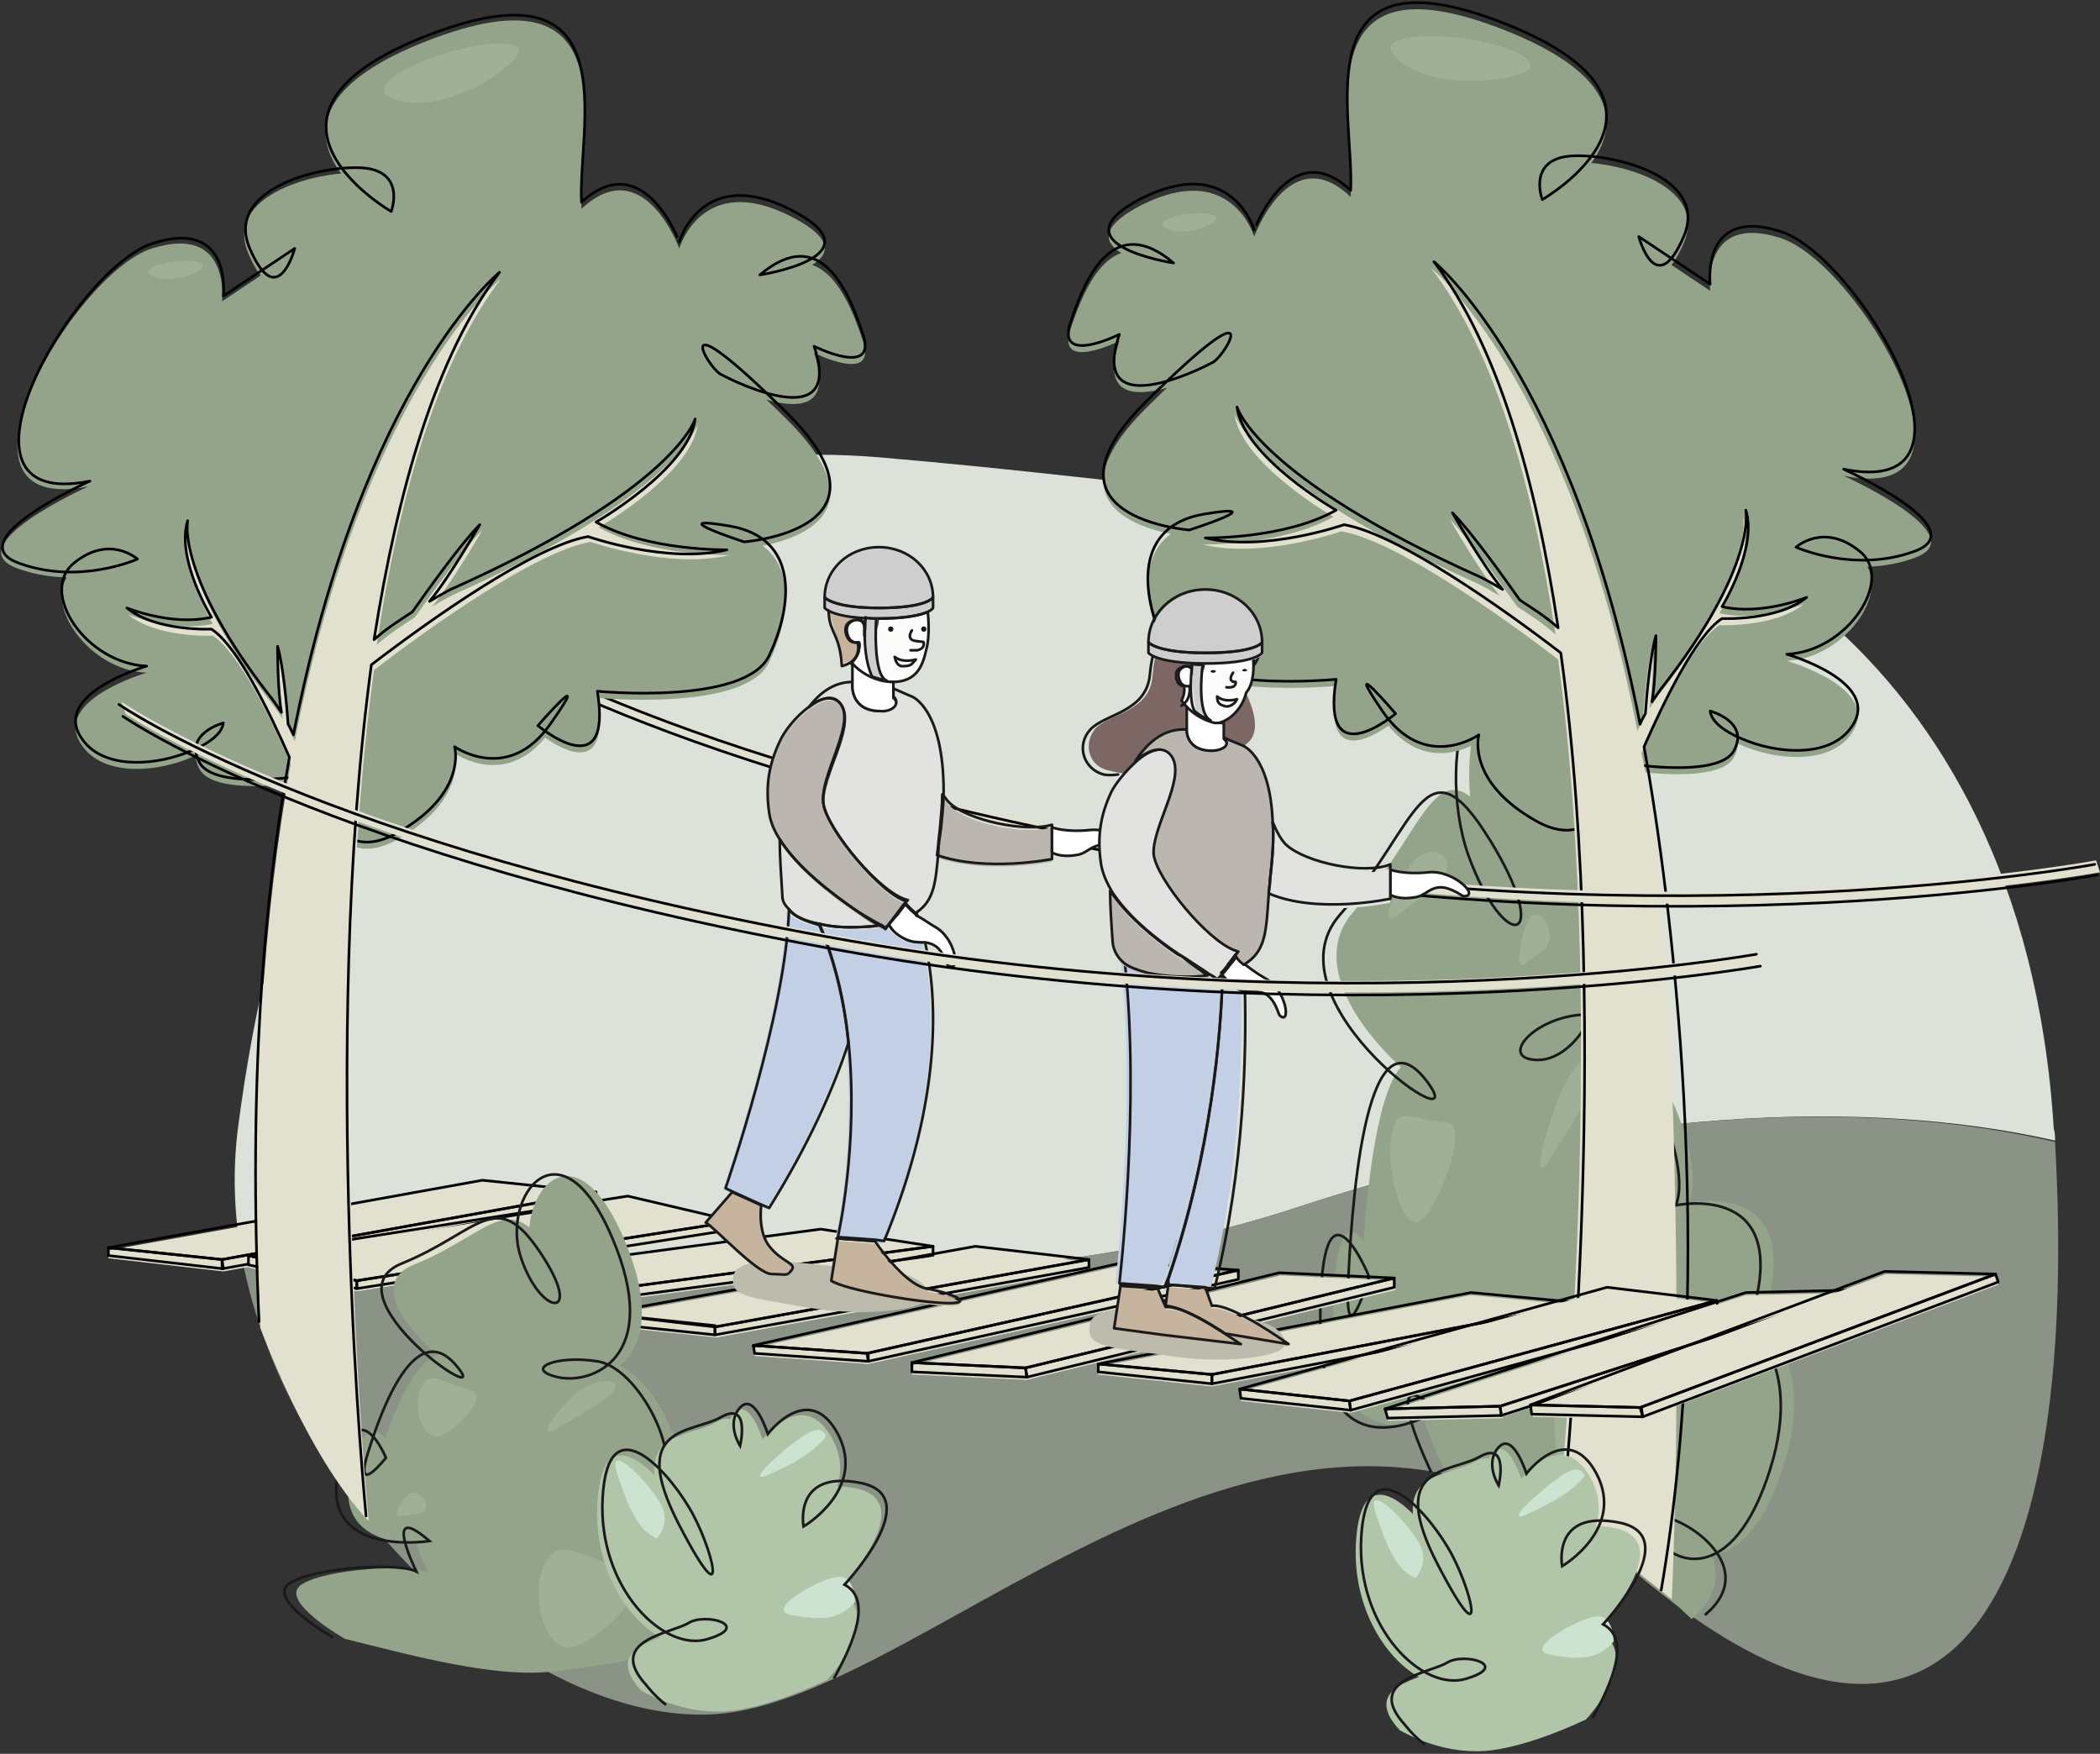 <?xml version="1.0" encoding="utf-8"?>
<!-- Generator: Adobe Illustrator 26.4.1, SVG Export Plug-In . SVG Version: 6.00 Build 0)  -->
<svg version="1.1" id="Layer_1" xmlns="http://www.w3.org/2000/svg" xmlns:xlink="http://www.w3.org/1999/xlink" x="0px" y="0px"
	 viewBox="0 0 158.9 132.7" style="enable-background:new 0 0 158.9 132.7;" xml:space="preserve">
<rect x="0" y="0" width="158.9" height="132.7" fill="#333333" stroke="none"/>
<style type="text/css">
	.st0{fill:#DCE2D9;}
	.st1{fill:#8A9385;}
	.st2{fill:#93A48A;}
	.st3{opacity:0.2;fill:#CDE3D1;}
	.st4{fill:none;stroke:#1A1A1A;stroke-width:0.2;stroke-miterlimit:10;}
	.st5{fill:none;stroke:#020203;stroke-width:0.2;stroke-linecap:round;stroke-linejoin:round;stroke-miterlimit:10;}
	.st6{fill:#E2E1CF;}
	.st7{fill:#B1C6A8;}
	.st8{fill:#CDE3D1;}
	.st9{fill:#BCBBAE;}
	.st10{fill:#BCB6B1;}
	.st11{fill:#E2E2E1;}
	.st12{fill:#C2CFE5;}
	.st13{fill:#C7B49E;}
	.st14{fill:#CFCECE;}
	.st15{fill:#FBFBFA;stroke:#1A1A1A;stroke-width:0.2;stroke-linecap:round;stroke-linejoin:round;stroke-miterlimit:10;}
	.st16{fill:none;stroke:#1A1A1A;stroke-width:0.2;stroke-linecap:round;stroke-linejoin:round;stroke-miterlimit:10;}
	.st17{fill:#1A1A1A;}
	.st18{fill:#FFFFFF;stroke:#1A1A1A;stroke-width:0.2;stroke-linecap:round;stroke-linejoin:round;stroke-miterlimit:10;}
	.st19{fill:#7D6764;}
	.st20{fill:none;}
</style>
<g>
	<g>
		<path class="st0" d="M115.1,37.7c-11.6,1.7-27.3-1.3-48.6-3.1C41.2,32.5,22.9,47.4,18,85.4c-0.4,3.2-0.3,6.5,0.3,9.7
			C42.8,97.5,76,98.7,98,91.4c23.3-7.7,43.4-8.3,57.5-5.1c0-0.3,0-0.6-0.1-0.9C153.1,47.9,125.5,36.2,115.1,37.7z"/>
		<path class="st1" d="M98,91.4c-22,7.3-55.1,6.1-79.7,3.7c3.4,18.4,21.6,35.5,35.8,34.6c16.7-1.1,43.3-33.1,69.3-11
			c25.7,21.9,33.9-0.7,32.1-32.3C141.4,83.1,121.3,83.7,98,91.4z"/>
	</g>
	<g>
		<g>
			<path class="st2" d="M128,122.5c5.4-4.5-3-9.8-2.1-7.2s5.8,4.9,8.8-3.6s-1.4-11.6-1.4-11.6c3.8-11.1-5.5-9.1-5.5-9.1
				c1.6-3.6-3.7-14.7-7.4-14.4c-3.6,0.3-6,3.4-3,3.4s8.4-5.9,1.9-21c-6.5-15.1-9.9-2.2-7.2,5.5s6.6,6.7,1.6-1.2s-5.4-1-11.3,5.7
				c-5.9,6.7,10.9,18.1,6.4,12.4s-5.6,10.5-5.8,15.8c-0.2,5.3,1.6-0.8,1.6-0.8s-3.7-9-3.7,3.4s8.9,6.7,8.9,6.7
				c-4.9-4.2-0.5,4.7-0.5,4.7S117.4,112.4,128,122.5z"/>
			<path class="st3" d="M105.6,84.9c-1.2,2.3,0.5,9.2,2.2,7.2c1.6-2.1,3.3-7.2,1.6-7.2S106.1,83.9,105.6,84.9z"/>
			<path class="st3" d="M118.3,104.1c-2,3.8,0.9,15.4,3.6,12c2.7-3.4,5.4-12,2.7-12S119.2,102.4,118.3,104.1z"/>
			<path class="st3" d="M121.2,81.2c0.9-2.7-1.8-1.8-3.1,1.5c-1.4,3.3-2.3,7.5-0.7,4.8S120.8,82.4,121.2,81.2z"/>
			<path class="st3" d="M107.8,103.1c0.4-1.3-1-3-1.6-1.6c-0.6,1.4-1,3.9-0.2,3.2S107.6,103.7,107.8,103.1z"/>
			<path class="st3" d="M117.2,71.3c0.4-1.3-1-3-1.6-1.6c-0.6,1.4-1,3.9-0.2,3.2S117.1,71.9,117.2,71.3z"/>
			<path class="st3" d="M109.3,66.3c0.9-1.7-1.2-2.7-2.6-0.8c-1.3,2-2.4,5-0.9,3.7C107.3,68,108.8,67.1,109.3,66.3z"/>
			<path class="st4" d="M108.3,111.4c0,0-4.3-8.9,0.5-4.7c0,0-8.9,5.7-8.9-6.7s3.7-3.4,3.7-3.4s-1.8,6-1.6,0.8
				c0.2-5.3,1.2-21.4,5.8-15.8c4.5,5.7-12.3-5.7-6.4-12.4s6.4-13.6,11.3-5.7s1.2,8.9-1.6,1.2c-2.7-7.7,0.7-20.6,7.2-5.5
				s1.1,21-1.9,21s-0.6-3,3-3.4s8.9,10.8,7.4,14.4c0,0,9.3-2,5.5,9.1c0,0,4.4,3,1.4,11.6s-7.9,6.3-8.8,3.6s9.5,2.2,4.1,6.7"/>
		</g>
		<g>
			<g>
				<path class="st2" d="M102.2,14.9c0.3-5.8-3.7-18.7,11.7-12.6s2.8,13.3,2.8,13.3s-1-2.6,1.5-3.2c2.5-0.6,11.3,1.1,9.2,6
					c-2.1,4.9-3.4,0-3.4,0l5.4,3.6c0,0-0.7-5.9,5.3-4c6,1.9,16.7,20.4,4.8,18c0,0,10,4.5,5.4,6.2c-4.6,1.7-9-0.3-9-0.3
					s2.1-1.9,4.8,0.3c2.7,2.1-0.9,7.6-5.5,7.8c0,0,7.3,2.1,4.9,5.5c-1.5,2.2-5.1,2.1-7.8,1.1c-1.6-0.6-2.8-1.4-2.9-2.3
					c0,0,3,0.8,1.8,3c-1.2,2.2-8.6,0.9-8.6,0.9s-1.1,7.4-6.4,4.4c-5.3-3-4.3-6.5-4.3-6.5s-4.1,2.9-7.3-1.8s1,0.2,1,0.2
					s-5.7,4.8-4.5-2.6c0,0-11.2,1.1-13-2.7c-1.8-3.8-2.3-8.9,3-9.8c5.4-0.9-1.1,1.2-1.1,1.2s-12.2-0.9-3.2-9.8s6.1-3.6,5-2.9
					c-1.1,0.6-9.4,4.7-7.1-2.1c0,0-4.8,2.4-3.7-0.9s3.2-8.4,7.8-4.5c0,0-9.2-1.4-2.4-4.9c6.8-3.4,8.5,2.4,8.5,2.4
					S97.6,10.5,102.2,14.9z"/>
				<path class="st5" d="M102.2,14.4c0.3-5.8-3.7-18.7,11.7-12.6s2.8,13.3,2.8,13.3s-1-2.6,1.5-3.2c2.5-0.6,11.3,1.1,9.2,6
					c-2.1,4.9-3.4,0-3.4,0l5.4,3.6c0,0-0.7-5.9,5.3-4c6,1.9,16.7,20.4,4.8,18c0,0,10,4.5,5.4,6.2c-4.6,1.7-9-0.3-9-0.3
					s2.1-1.9,4.8,0.3c2.7,2.1-0.9,7.6-5.5,7.8c0,0,7.3,2.1,4.9,5.5c-1.5,2.2-5.1,2.1-7.8,1.1c-1.6-0.6-2.8-1.4-2.9-2.3
					c0,0,3,0.8,1.8,3c-1.2,2.2-8.6,0.9-8.6,0.9s-1.1,7.4-6.4,4.4c-5.3-3-4.3-6.5-4.3-6.5s-4.1,2.9-7.3-1.8s1,0.2,1,0.2
					s-5.7,4.8-4.5-2.6c0,0-11.2,1.1-13-2.7c-1.8-3.8-2.3-8.9,3-9.8c5.4-0.9-1.1,1.2-1.1,1.2s-12.2-0.9-3.2-9.8s6.1-3.6,5-2.9
					c-1.1,0.6-9.4,4.7-7.1-2.1c0,0-4.8,2.4-3.7-0.9s3.2-8.4,7.8-4.5c0,0-9.2-1.4-2.4-4.9c6.8-3.4,8.5,2.4,8.5,2.4
					S97.6,10.1,102.2,14.4z"/>
				<path class="st6" d="M117.9,114.8c0,0,3.9-36.1,0-64.9c-4.3-3.3-12.3-9-16.4-9.7c0,0-6,2.1-10.5,1c0,0,6,0.1,9.9-2.1
					c0,0-7-4-7.5-7.8c0,0,1.5,5.3,18.5,12.9c0,0,0.6,0.3,1.6,0.9c-1.5-1.8-3.8-5.8-3.8-5.8c1.4,1.4,3.9,4.9,5.1,6.6
					c0.9,0.6,1.9,1.2,2.9,2.1c-1.7-11.3-4.6-21.4-9.4-27.7c0,0,10.4,8.4,15.6,35c0.1-0.3,0.3-0.6,0.4-0.8c0.1-1.5,0.4-4.6,0.8-5.9
					c0,0,0,3.4-0.3,5c0.4-0.6,0.7-1,0.7-1c7.3-9.3,6.4-13.5,6.4-13.5c0.9,2.9-1.8,7.3-1.8,7.3c3,0.7,6.4-0.7,6.4-0.7
					c-2.2,1.8-6.4,1.6-6.4,1.6c-2,1.3-4.4,6.3-5.9,9.7c2.7,11.1,3.1,46.4,2.3,64C126.4,121,122.8,117.8,117.9,114.8z"/>
				<path class="st5" d="M118.2,114.9c0,0,3.9-36.7-0.1-65.5c-4.3-3.3-12.3-9-16.4-9.7c0,0-6,2.1-10.5,1c0,0,6,0.1,9.9-2.1
					c0,0-7-4-7.5-7.8c0,0,1.5,5.3,18.5,12.9c0,0,0.6,0.3,1.6,0.9c-1.5-1.8-3.8-5.8-3.8-5.8c1.4,1.4,3.9,4.9,5.1,6.6
					c0.9,0.6,1.9,1.2,2.9,2.1c-1.7-11.3-4.6-21.4-9.4-27.7c0,0,10.4,8.4,15.6,35c0.1-0.3,0.3-0.6,0.4-0.8c0.1-1.5,0.4-4.6,0.8-5.9
					c0,0,0,3.4-0.3,5c0.4-0.6,0.7-1,0.7-1c7.3-9.3,6.4-13.5,6.4-13.5c0.9,2.9-1.8,7.3-1.8,7.3c3,0.7,6.4-0.7,6.4-0.7
					c-2.2,1.8-6.4,1.6-6.4,1.6c-2,1.3-4.4,6.3-5.9,9.7c2,11,5.6,38.8,1.3,63.8"/>
			</g>
			<path class="st3" d="M114.6,3.9c-3.3-1.5-10.9-1.7-9.1,0.3s5.7,2.1,7.5,1.8C114.9,5.8,117.3,5.2,114.6,3.9z"/>
			<path class="st3" d="M91.5,16.2c-1.4-0.3-4.3,0.4-3.4,1s2.4,0.2,3,0C91.8,16.9,92.7,16.4,91.5,16.2z"/>
		</g>
		<g>
			<path class="st6" d="M35,47.8c0,0,15.3,10.5,53.7,17.3s70.2,0.9,70.2,0.9l-0.3-0.9c0,0-31.7,5.9-70.2-0.9S34.7,47,34.7,47
				L35,47.8z"/>
			<path class="st5" d="M34.8,48c0,0,15.3,10.5,53.7,17.3c38.5,6.8,70.2,0.9,70.2,0.9"/>
			<path class="st5" d="M158.5,65.4c0,0-31.7,5.9-70.2-0.9S34.5,47.1,34.5,47.1"/>
		</g>
		<g>
			<g>
				<polygon class="st6" points="45.1,90.4 36.5,89.5 8.2,94.6 8.2,95.2 16.9,96.2 16.9,96.2 45.1,91.1 				"/>
				<g>
					<polygon class="st5" points="45.1,90.2 36.5,89.3 8.2,94.4 16.8,95.3 					"/>
					<polygon class="st5" points="16.9,96 8.2,95 8.2,94.4 16.8,95.3 					"/>
					<polygon class="st5" points="45.1,90.9 16.8,96 16.8,95.3 45.1,90.2 					"/>
				</g>
			</g>
			<g>
				<polygon class="st6" points="55.6,92.6 47.5,90.7 18.8,95.2 18.8,95.9 27,97.7 27,97.7 55.6,93.3 				"/>
				<g>
					<polygon class="st5" points="55.6,92.4 47.5,90.5 18.8,95 27,96.9 					"/>
					<polygon class="st5" points="27,97.5 18.8,95.7 18.8,95 27,96.9 					"/>
					<polygon class="st5" points="55.6,93 27,97.5 27,96.9 55.6,92.4 					"/>
				</g>
			</g>
			<g>
				<polygon class="st6" points="70.6,94.5 62.1,93.2 33.5,97 33.5,97.6 42.1,99 42.1,99 70.6,95.2 				"/>
				<g>
					<polygon class="st5" points="70.6,94.3 62.1,93 33.5,96.8 42.1,98.1 					"/>
					<polygon class="st5" points="42.1,98.8 33.5,97.4 33.5,96.8 42.1,98.1 					"/>
					<polygon class="st5" points="70.6,95 42.1,98.8 42.1,98.1 70.6,94.3 					"/>
				</g>
			</g>
			<g>
				<polygon class="st6" points="82.4,95.5 73.8,94.5 45.5,99.6 45.5,100.3 54.2,101.2 54.2,101.2 82.4,96.1 				"/>
				<g>
					<polygon class="st5" points="82.4,95.3 73.8,94.3 45.5,99.4 54.1,100.4 					"/>
					<polygon class="st5" points="54.1,101 45.5,100.1 45.5,99.4 54.1,100.3 					"/>
					<polygon class="st5" points="82.4,95.9 54.1,101 54.1,100.4 82.4,95.3 					"/>
				</g>
			</g>
			<g>
				<polygon class="st6" points="93.7,96.3 85.1,95.7 57,102 57.1,102.6 65.7,103.2 65.7,103.2 93.8,97 				"/>
				<g>
					<polygon class="st5" points="93.7,96.1 85.1,95.5 57,101.8 65.6,102.4 					"/>
					<polygon class="st5" points="65.7,103 57.1,102.4 57,101.8 65.7,102.4 					"/>
					<polygon class="st5" points="93.7,96.8 65.7,103 65.6,102.4 93.7,96.1 					"/>
				</g>
			</g>
			<g>
				<polygon class="st6" points="105.5,96.9 96.9,96.5 69,103.3 69,104 77.7,104.4 77.7,104.4 105.6,97.6 				"/>
				<g>
					<polygon class="st5" points="105.5,96.7 96.8,96.3 69,103.1 77.6,103.5 					"/>
					<polygon class="st5" points="77.7,104.2 69,103.8 69,103.1 77.6,103.5 					"/>
					<polygon class="st5" points="105.5,97.4 77.7,104.2 77.6,103.5 105.5,96.7 					"/>
				</g>
			</g>
			<g>
				<polygon class="st6" points="119.9,98.8 111.3,98 83.1,103.4 83.1,104 91.7,104.9 91.7,104.9 120,99.5 				"/>
				<g>
					<polygon class="st5" points="119.9,98.6 111.3,97.8 83.1,103.2 91.7,104 					"/>
					<polygon class="st5" points="91.7,104.7 83.1,103.8 83.1,103.2 91.7,104 					"/>
					<polygon class="st5" points="120,99.3 91.7,104.7 91.7,104 119.9,98.6 					"/>
				</g>
			</g>
			<g>
				<polygon class="st6" points="129.9,98.6 121.6,97.6 93.8,105.3 93.9,106 102.2,106.9 102.2,106.9 130,99.2 				"/>
				<g>
					<polygon class="st5" points="129.9,98.4 121.6,97.4 93.8,105.1 102.1,106 					"/>
					<polygon class="st5" points="102.2,106.7 93.9,105.8 93.8,105.1 102.1,106 					"/>
					<polygon class="st5" points="130,99 102.2,106.7 102.1,106 129.9,98.4 					"/>
				</g>
			</g>
			<g>
				<polygon class="st6" points="140.7,97.8 132.1,98 104.9,106.8 105,107.5 113.7,107.3 113.7,107.2 140.9,98.5 				"/>
				<g>
					<polygon class="st5" points="140.7,97.6 132.1,97.8 104.8,106.6 113.5,106.4 					"/>
					<polygon class="st5" points="113.6,107.1 105,107.3 104.8,106.6 113.5,106.4 					"/>
					<polygon class="st5" points="140.8,98.3 113.6,107.1 113.5,106.4 140.7,97.6 					"/>
				</g>
			</g>
			<g>
				<polygon class="st6" points="151.1,96.6 142.7,96.4 115.8,106.5 116,107.2 124.4,107.4 124.4,107.3 151.2,97.2 				"/>
				<g>
					<polygon class="st5" points="151,96.4 142.6,96.2 115.8,106.3 124.1,106.5 					"/>
					<polygon class="st5" points="124.3,107.2 115.9,107 115.8,106.3 124.2,106.5 					"/>
					<polygon class="st5" points="151.2,97 124.3,107.2 124.1,106.5 151,96.4 					"/>
				</g>
			</g>
		</g>
		<g>
			<path class="st2" d="M41.5,126.5c10.1-1.1,11.8-2.6,12.1-4.1c3.1-2.4,0.9-4.6,0.9-4.6c4.6-5-3.7-5.8-3.7-5.8
				c1.8-1.6-1.5-8.4-4.7-8.9c-3.2-0.5-5.6,0.6-3,1.2c2.6,0.6,8-1.5,4.1-10.6s-8.3-3-6.9,1.5s4.9,4.8,1.5-0.3s-4.6-1.6-10.5,0.8
				c-5.9,2.4,7.4,11.5,4.1,7.7c-3.3-3.8-6,4.4-6.8,7.1c-0.8,2.7,1.5-0.1,1.5-0.1s-2.2-5.4-3.6,1.1c-1.4,6.5,6.9,5.2,6.9,5.2
				c-3.7-3.1-1,2.3-1,2.3c-1.4-0.7-7.8-0.3-9.6,0.9c-1.8,1.2,3.3,4.1,3.3,4.1C31.3,125.3,37.3,126.9,41.5,126.5z"/>
			<path class="st3" d="M32.3,104.4c-1.3,1-0.6,4.9,1.1,4.2c1.6-0.8,3.6-3.1,2.2-3.4C34.2,104.8,32.9,104,32.3,104.4z"/>
			<path class="st3" d="M41.9,117.5c-2.2,1.6-1,8.2,1.8,7s6.1-5.2,3.7-5.7C45,118.1,42.8,116.7,41.9,117.5z"/>
			<path class="st3" d="M46.3,105.4c1.1-1.2-1.3-1.3-2.9,0.2c-1.6,1.5-2.9,3.5-1.1,2.4S45.8,106,46.3,105.4z"/>
			<path class="st3" d="M32.1,114.3c0.5-0.6-0.5-1.8-1.2-1.2c-0.7,0.6-1.3,1.8-0.5,1.6C31.1,114.6,31.9,114.6,32.1,114.3z"/>
			<path class="st4" d="M25.2,123.9c0,0-5.1-2.9-3.3-4.1s8.2-1.6,9.6-0.9c0,0-2.7-5.5,1-2.3c0,0-8.3,1.3-6.9-5.2
				c1.4-6.5,3.6-1.1,3.6-1.1s-2.2,2.8-1.5,0.1c0.8-2.7,3.5-11,6.8-7.1c3.3,3.8-10-5.3-4.1-7.7c5.9-2.4,7.1-5.9,10.5-0.8
				s0,4.9-1.5,0.3c-1.5-4.6,3-10.6,6.9-1.5s-1.5,11.2-4.1,10.6c-2.6-0.6-0.2-1.7,3-1.2c3.2,0.5,6.5,7.4,4.7,8.9c0,0,8.3,0.7,3.7,5.8
				c0,0,3.5,2.4-0.1,6.3"/>
		</g>
		<g>
			<path class="st7" d="M62.6,127.1c0,0,4.5-4.7,0.9-6.8c0,0,6.3-6.7,1.2-7.7c-5.1-1-4.3,3.3-4.3,3.3s4.8-2.8,2.6-7
				c-2.2-4.1-5.3,0-5.3,0s-1-3.2-2.1-2c-1.2,1.2,0,2.9,0,2.9s0.8-3.4-1.4-2.2c-2.2,1.3-7.2,0.5-3.2,8.2s2.5,1.5,0.7-1.4
				s-6.1-7.6-6.5-0.7c-0.4,6.9,4.7,11.8,8,10.7c3.3-1-0.2-2-1.5-1.2c-1.3,0.8-6.3,1.3-3.2,4.7c0,0,2.6,1.6,5.7,1.6
				C57.5,129.6,62.6,127.1,62.6,127.1z"/>
			<path class="st8" d="M64.7,121.2c0,0,0-1.9-1.2-1.9s-5.8,2.5-3.6,2.9S63.5,122.6,64.7,121.2z"/>
			<path class="st8" d="M62.5,108.7c0,0-0.2-0.9-1.3-0.3c-1.2,0.6-5.2,4.1-3.1,3.2C60.2,110.7,61.5,109.9,62.5,108.7z"/>
			<path class="st8" d="M49.7,116.4c0,0,1-1,0.4-2.4c-0.6-1.4-4.3-5.3-3.4-2.5C47.6,114.2,48.3,115.8,49.7,116.4z"/>
			<path class="st4" d="M63.1,127c1.5-2.7,2.9-6,0.8-7.1c0,0,6.3-6.7,1.2-7.7c-5.1-1-4.3,3.3-4.3,3.3s4.8-2.8,2.6-7
				c-2.2-4.1-5.3,0-5.3,0s-1-3.2-2.1-2s0,2.9,0,2.9s0.8-3.4-1.4-2.2c-2.2,1.3-7.2,0.5-3.2,8.2s2.5,1.5,0.7-1.4
				c-1.8-3-6.1-7.6-6.5-0.7c-0.4,6.9,4.7,11.8,8,10.7c3.3-1-0.2-2-1.5-1.2c-1.3,0.8-6.3,1.3-3.2,4.7c0,0,0.6,0.8,1.5,1.5"/>
		</g>
		<g>
			<path class="st7" d="M120,130.1c0,0,4.5-4.7,0.9-6.8c0,0,6.3-6.7,1.2-7.7c-5.1-1-4.3,3.3-4.3,3.3s4.8-2.8,2.6-7
				c-2.2-4.1-5.3,0-5.3,0s-1-3.2-2.1-2c-1.2,1.2,0,2.9,0,2.9s0.8-3.4-1.4-2.2c-2.2,1.3-7.2,0.5-3.2,8.2s2.5,1.5,0.7-1.4
				c-1.8-3-6.1-7.6-6.5-0.7c-0.4,6.9,4.7,11.8,8,10.7s-0.2-2-1.5-1.2c-1.3,0.8-6.3,1.3-3.2,4.7c0,0,2.6,1.6,5.7,1.6
				C114.9,132.6,120,130.1,120,130.1z"/>
			<path class="st8" d="M122.1,124.2c0,0,0-1.9-1.2-1.9s-5.8,2.5-3.6,2.9S120.9,125.6,122.1,124.2z"/>
			<path class="st8" d="M119.9,111.7c0,0-0.2-0.9-1.3-0.3c-1.2,0.6-5.2,4.1-3.1,3.2C117.6,113.6,118.9,112.9,119.9,111.7z"/>
			<path class="st8" d="M107.1,119.4c0,0,1-1,0.4-2.4c-0.6-1.4-4.3-5.3-3.4-2.5C105,117.2,105.7,118.8,107.1,119.4z"/>
			<path class="st4" d="M120.5,130c1.5-2.7,2.9-6,0.8-7.1c0,0,6.3-6.7,1.2-7.7c-5.1-1-4.3,3.3-4.3,3.3s4.8-2.8,2.6-7
				c-2.2-4.1-5.3,0-5.3,0s-1-3.2-2.1-2s0,2.9,0,2.9s0.8-3.4-1.4-2.2c-2.2,1.3-7.2,0.5-3.2,8.2s2.5,1.5,0.7-1.4
				c-1.8-3-6.1-7.6-6.5-0.7c-0.4,6.9,4.7,11.8,8,10.7c3.3-1-0.2-2-1.5-1.2c-1.3,0.8-6.3,1.3-3.2,4.7c0,0,0.6,0.8,1.5,1.5"/>
		</g>
		<g>
			<path class="st9" d="M55.5,96.5c0.5-2.1,8.1-0.4,10.9-0.4c2.8,0.1,4,1.2,3.8,2.1s-4.8,1.5-9.3,0.7S55.2,98.1,55.5,96.5z"/>
			<g>
				<path class="st10" d="M71.8,60.9c-0.2-0.2-0.3-0.4-0.5-0.6c0,0.8-0.1,1.7-0.2,2.8c-0.1,0.7-0.1,1.2-0.2,1.8
					c3.7,1.3,8.7,0.3,8.7,0.3l0-2.6C77.7,63.2,73.2,62.4,71.8,60.9z"/>
				<path class="st11" d="M69,53c-0.5-0.2-0.9-0.4-1.4-0.6c0,0.2,0,0.4,0,0.6c0.6,0.5-0.2,1.1-1,1.1c-2.2,0-2.1-1.9-2.1-1.9v-0.3
					c-1.2,0-2.3,0.6-3.3,1.9c0.9-0.7,1.9-1,2.5-0.1c1,1.7-1.6,5.4-1.4,7.4c0.3,2,4.4,6.9,6.4,7.3l-0.1,0.1l-0.1,0.1
					c0,0,0.2,0.3,0.8,0.8c0,0,0.1,0,0.1-0.1c1.3-0.9,1.4-2.3,1.6-4.5c0-0.5,0.1-1.1,0.2-1.8c0.1-1,0.2-1.9,0.2-2.8
					C71.4,53.9,69,53,69,53z"/>
				<path class="st11" d="M64.8,69.1c-1.9-1.3-4.5-3.3-5.8-5.4c0,1.3,0.1,2.7,0.2,4.3c0,0.4,0.2,0.7,0.5,1c0.5,0.6,1.3,0.9,2.3,1.1
					c1.2,0.3,2.6,0.3,3.8,0.2c0.3,0,0.6-0.1,0.9-0.1C66.3,70.1,65.6,69.6,64.8,69.1z"/>
				<path class="st10" d="M62.3,61c-0.3-2,2.3-5.8,1.4-7.4c-0.5-0.9-1.5-0.7-2.5,0.1c-1,0.7-1.9,1.9-2.2,2.6
					c-0.8,1.7-1.1,3.3-0.8,5.4c0.1,0.7,0.4,1.4,0.8,2c1.3,2.1,3.9,4.1,5.8,5.4c0.8,0.6,1.5,1,1.9,1.2c0.2,0.1,0.3,0.2,0.3,0.2
					l0.2-0.3l0.6-0.8l0.6-0.8v0l0.1-0.1l0.1-0.1C66.7,67.9,62.6,63,62.3,61z"/>
				<path class="st12" d="M69.8,71.4c-0.5,0-0.9,0-1.4-0.2c-0.9-0.5-1.2-0.9-1.3-1.1c0,0-0.1,0-0.1,0l-0.2,0.3c0,0-0.1-0.1-0.3-0.2
					c-0.3,0-0.6,0.1-0.9,0.1c-1.3,0.1-2.7,0.1-3.8-0.2c-1-0.2-1.8-0.6-2.3-1.1C59.3,76.8,54.7,90,54.7,90l0.4,0.2l2.2,1l0.7,0.3
					c3-4.8,4.9-9.1,6-12.5c0.8,7.8-0.8,14.8-0.8,14.8L66,94l0.7,0.1C71.3,83.2,70.7,75.4,69.8,71.4z"/>
				<path class="st13" d="M62.9,97.1c1,0.7,6.8,1.7,8.9,1.7c2,0,0.1-0.8-1.7-1.1c-1.8-0.4-3.9-3.6-3.9-3.6l-2.8-0.2L62.9,97.1z"/>
				<path class="st13" d="M53.4,92.6c0.7,0.4,3.9,3.9,5,3.9c1.1,0,1.1,0.2,1.5-0.3c0.4-0.5-0.7-0.6-1.6-1.7c-1-1.1-0.7-3.2-0.7-3.2
					l-2.2-1L53.4,92.6z"/>
				<path class="st13" d="M63.8,50.2c1.5-0.4,1.1-1.7,1.1-1.7s-0.6,0.2-0.8-0.6c-0.2-0.8,0.6-0.9,0.6-0.9s0.6-0.1,0.6,0.6v0.5
					l0.3,0.1c0.9-0.8,0.4-1.8,0.4-1.8c3,0.6,4.3-1.3,4.3-1.3c0.5-0.6-0.2-1.2-0.5-1.3c0,0-0.6-0.2-1,0c0,0,0.2,0.4,0.1,0.4
					c-0.1,0-7.3-2-6.1,2.3C64.1,50.7,63.8,50.2,63.8,50.2z"/>
				<path class="st14" d="M66.6,41.5c-2.3,0-4.1,1.7-4.1,3.8v0.8c0,0,0.6,0.8,4.1,0.8c3.7,0,4.1-0.8,4.1-0.8v-0.8
					C70.7,43.2,68.9,41.5,66.6,41.5z"/>
				<g>
					<path class="st15" d="M66.4,46.8c0,0.4-0.1,0.9-0.5,1.4l-0.4-0.1v-0.6c0-0.7-0.7-0.6-0.7-0.6s-0.9,0.1-0.7,1
						c0.2,0.9,0.9,0.7,0.9,0.7s0.1,0.2,0,0.5c0,0.3-0.2,0.7-0.6,1.1c0.8,0.9,2,1.4,3.1,1.4c0,0,0,0,0,0c1.8,0,2.3-1.1,2.6-2.5
						c0.2-0.7,0.2-1.9,0.1-2.8c-0.5,0.2-1.5,0.5-3.8,0.5C66.5,46.8,66.4,46.8,66.4,46.8z"/>
				</g>
				<path class="st16" d="M65.8,48.2l-0.4-0.1v-0.6c0-0.7-0.7-0.6-0.7-0.6s-0.9,0.1-0.7,1c0.2,0.9,0.9,0.7,0.9,0.7s0.4,1.4-1.2,1.8
					c-0.1-1.7-0.5-2.2-0.8-3c-0.2-0.5-0.2-1.2-0.2-1.2"/>
				<g>
					<ellipse class="st17" cx="69.9" cy="47.6" rx="0.2" ry="0.2"/>
					<ellipse class="st17" cx="67.4" cy="47.6" rx="0.2" ry="0.2"/>
					<path class="st16" d="M69,47.7c0,0-0.5,0.7,0.3,0.8c0.6,0.1,0.6,0,0.6,0.2c0,0.1,0,0.4-0.5,0.5c-0.4,0-0.5,0-0.5,0"/>
					<path class="st16" d="M69.3,49.9c0,0-1,0.3-1.6-0.2c0,0,0.1,0.8,0.7,0.7C69,50.4,69,50.2,69.3,49.9z"/>
				</g>
				<path class="st16" d="M71.8,60.7c-0.2-0.2-0.3-0.4-0.5-0.6c0,0.8-0.1,1.7-0.2,2.8c-0.1,0.7-0.1,1.2-0.2,1.8
					c3.7,1.3,8.7,0.3,8.7,0.3l0-2.6C77.7,63,73.2,62.1,71.8,60.7z"/>
				<path class="st16" d="M59.7,68.8c-0.2,7.8-4.8,21.1-4.8,21.1l0.4,0.2l0,0l2.2,1l0,0l0.7,0.3c3-4.8,4.9-9.1,6-12.5
					c-0.3-3-1-6.1-2.2-8.9C61,69.7,60.1,69.4,59.7,68.8z"/>
				<path class="st16" d="M69.4,69.3c0-0.1,0-0.1-0.1-0.2c0,0-0.1,0-0.1,0.1C69.3,69.2,69.4,69.3,69.4,69.3z"/>
				<path class="st16" d="M70,71.3c-0.5,0-0.9,0-1.4-0.2c-0.9-0.5-1.2-0.9-1.3-1.1c0,0-0.1,0-0.1,0L67,70.2c0,0-0.1-0.1-0.3-0.2
					c-0.3,0-0.6,0.1-0.9,0.1c-1.3,0.1-2.7,0.1-3.8-0.2c1.2,2.8,1.9,5.9,2.2,8.9c0.8,7.8-0.8,14.8-0.8,14.8l2.8,0.2l0.7,0.1
					C71.4,83,70.9,75.3,70,71.3z"/>
				<path class="st16" d="M67.9,69.2L67.2,70c0,0,0.1,0,0.1,0c0,0,0-0.1,0-0.1L67.9,69.2z"/>
				<path class="st16" d="M69,52.7c-0.5-0.2-0.9-0.4-1.4-0.6c0,0.2,0,0.4,0,0.6c0.6,0.5-0.2,1.1-1,1.1c-2.2,0-2.1-1.9-2.1-1.9v-0.3
					c-1.2,0-2.3,0.6-3.3,1.9c0.9-0.7,1.9-1,2.5-0.1c1,1.7-1.6,5.4-1.4,7.4c0.3,2,4.4,6.9,6.4,7.3l-0.1,0.1l-0.1,0.1
					c0,0,0.2,0.3,0.8,0.8c0,0,0.1,0,0.1-0.1c1.3-0.9,1.4-2.3,1.6-4.5c0-0.5,0.1-1.1,0.2-1.8c0.1-1,0.2-1.9,0.2-2.8
					C71.4,53.6,69,52.7,69,52.7z"/>
				<path class="st16" d="M64.8,68.9c-1.9-1.3-4.5-3.3-5.8-5.4c0,1.3,0.1,2.7,0.2,4.3c0,0.4,0.2,0.7,0.5,1c0.5,0.6,1.3,0.9,2.3,1.1
					c1.2,0.3,2.6,0.3,3.8,0.2c0.3,0,0.6-0.1,0.9-0.1C66.3,69.8,65.6,69.4,64.8,68.9z"/>
				<path class="st18" d="M67.6,52.8c0-0.2,0-0.4,0-0.6c0-0.2,0-0.5,0-0.6c-1.1,0-2.3-0.5-3.1-1.4v1.4v0.3c0,0-0.1,1.9,2.1,1.9
					C67.4,53.9,68.2,53.3,67.6,52.8z"/>
				<path class="st16" d="M62.9,96.9c1,0.7,6.8,1.7,8.9,1.7c2,0,0.1-0.8-1.7-1.1c-1.8-0.4-3.9-3.6-3.9-3.6l-2.8-0.2L62.9,96.9z"/>
				<polygon class="st16" points="63.3,93.7 66.1,93.9 66.1,93.9 				"/>
				<path class="st16" d="M53.4,92.5c0.7,0.4,3.9,3.9,5,3.9c1.1,0,1.1,0.2,1.5-0.3c0.4-0.5-0.7-0.6-1.6-1.7c-1-1.1-0.7-3.2-0.7-3.2
					l-2.2-1L53.4,92.5z"/>
				<rect x="56.4" y="89.4" class="st15" width="0" height="2.4"/>
				<path class="st16" d="M62.3,60.8c-0.3-2,2.3-5.8,1.4-7.4c-0.5-0.9-1.5-0.7-2.5,0.1c-1,0.7-1.9,1.9-2.2,2.6
					c-0.8,1.7-1.1,3.3-0.8,5.4c0.1,0.7,0.4,1.4,0.8,2c1.3,2.1,3.9,4.1,5.8,5.4c0.8,0.6,1.5,1,1.9,1.2c0.2,0.1,0.3,0.2,0.3,0.2
					l0.2-0.3l0.6-0.8l0.6-0.8v0l0.1-0.1l0.1-0.1C66.7,67.7,62.6,62.8,62.3,60.8z"/>
				<path class="st18" d="M70.7,70.1c-0.5-0.3-0.9-0.6-1.3-0.8c-0.1,0-0.1-0.1-0.1-0.1c-0.6-0.5-0.8-0.8-0.8-0.8l-0.6,0.8l-0.6,0.7
					c0,0,0,0,0,0.1c0.1,0.2,0.4,0.7,1.3,1.1c0.5,0.2,0.9,0.2,1.4,0.2c0.6,0.1,1.2,0.3,1.7,1.7C72.7,73.8,72.4,71,70.7,70.1z"/>
				<polygon class="st16" points="67.9,69.2 68.5,68.4 68.5,68.4 				"/>
				<path class="st18" d="M82.5,62.8c-1.9,0.2-2.9-0.2-2.9-0.2v1.9c0,0,0.6,0.4,1.8,0.2c1.2-0.1,1.4-1.6,3.7-0.1
					C86.6,64.6,84.5,62.6,82.5,62.8z"/>
				<g>
					<path class="st16" d="M62.4,45.2c0-2.1,1.8-3.8,4.1-3.8c2.3,0,4.1,1.7,4.1,3.8c0,0-0.4,0.8-4.1,0.8C63,46,62.4,45.2,62.4,45.2z
						"/>
					<path class="st16" d="M62.4,46c0,0,0.6,0.8,4.1,0.8c3.7,0,4.1-0.8,4.1-0.8v-0.8c0,0-0.4,0.8-4.1,0.8c-3.5,0-4.1-0.8-4.1-0.8V46
						z"/>
				</g>
				<path class="st14" d="M66.4,46.8c0,0-0.3,4.3,0.8,4.7c0,0-0.5-0.1-1.1-0.3c0,0-0.8-1.4-0.5-4.5C65.6,46.8,66.1,46.8,66.4,46.8z"
					/>
				<path class="st16" d="M66.3,46.8c0,0-0.3,4.3,0.8,4.7c0,0-0.5-0.1-1.1-0.3c0,0-0.8-1.4-0.5-4.5C65.5,46.8,66,46.8,66.3,46.8z"/>
			</g>
		</g>
		<g>
			<path class="st9" d="M82.5,100.1c0.5-2.1,8.1-0.4,10.9-0.4c2.8,0.1,4,1.2,3.8,2.1c-0.3,0.9-4.8,1.5-9.3,0.7
				C83.3,101.9,82.1,101.8,82.5,100.1z"/>
			<g>
				<path class="st19" d="M94.7,50.4c0,0,0.5-0.6,0.4-1.3c0,0-0.5-2.8-4.8-2.4c-2.7,0.2-3,3.4-3.1,4.5c-0.2,2.6-3.2,2.8-4.3,3.9
					c-1,1.2-0.5,2.9,1,3.2c3,0.7,5,0.8,6.7-1.2c0.6-0.8,2.2,0.3,3.7-0.8c1.5-1.1,0-3.8-0.2-4.2C93.8,51.7,94.7,50.4,94.7,50.4"/>
				<g>
					<path class="st12" d="M92.2,74c-0.1,4-0.8,13.2-4.1,22.8c0,0.3,0,0.4,0,0.4l3.5,0.3c2.3-9.2,2.4-18,2.3-22.5
						c-0.2,0-0.4-0.1-0.6-0.2C92.7,74.6,92.4,74.3,92.2,74z"/>
					<path class="st12" d="M92,73.7l-0.3,0.3c0,0-0.2-0.1-0.6-0.4c-1.5,0.2-3.2,0.2-4.6-0.2c-0.6-0.2-1.2-0.4-1.7-0.7
						c1.2,10.9-0.4,24.4-0.4,24.4l2.8,0.2l0,0l0.6,0.1c0.1-0.2,0.2-0.5,0.3-0.7c3.3-9.6,4-18.8,4.1-22.8C92.1,73.9,92,73.7,92,73.7z
						"/>
				</g>
				<path class="st13" d="M92.7,101.1l4.8,0.8c0,0-4.3-3.1-5.8-2.9l-0.5-1.4l-2.8-0.2l-0.2,1.6C89.8,99.1,92.7,101.1,92.7,101.1z"/>
				<path class="st13" d="M88.2,99.1C88.1,99.1,88.1,99.1,88.2,99.1l-0.6-1.4l-2.8-0.3l-0.5,3.3l3.7,0.5l5.9,0.7
					C93.9,101.9,89.8,98.9,88.2,99.1z"/>
				<path class="st18" d="M105.2,65.8v1.9c0,0,0.6,0.4,1.8,0.2c1.2-0.1,1.4-1.6,3.7-0.1c1.4,0.1-0.7-2-2.6-1.8
					C106.2,66.2,105.2,65.8,105.2,65.8z"/>
				<path class="st20" d="M88.2,97.6l-0.6-0.1l0.5,1.4c0,0,0.1,0,0.1,0l0.2-1.6c0,0,0-0.2,0-0.4C88.3,97.1,88.3,97.3,88.2,97.6z"/>
				<polygon class="st16" points="87.6,97.5 84.8,97.3 87.6,97.5 				"/>
				<path class="st16" d="M92.5,74c-0.1,4-0.8,13.2-4.1,22.8c0,0.3,0,0.4,0,0.4l3.5,0.3c2.3-9.2,2.4-18,2.3-22.5
					c-0.2,0-0.4-0.1-0.6-0.2C93,74.6,92.7,74.3,92.5,74z"/>
				<path class="st16" d="M92.3,73.7l-0.3,0.3c0,0-0.2-0.1-0.6-0.4c-1.5,0.2-3.2,0.2-4.6-0.2c-0.6-0.2-1.2-0.4-1.7-0.7
					c1.2,10.9-0.4,24.4-0.4,24.4l2.8,0.2l0,0l0.6,0.1c0.1-0.2,0.2-0.5,0.3-0.7c3.3-9.6,4-18.8,4.1-22.8
					C92.4,73.9,92.3,73.7,92.3,73.7z"/>
				<path class="st10" d="M89.6,72.7c-0.1-0.1-0.3-0.2-0.5-0.3c-1.8-1.2-3.9-3-5.1-4.8c0,1.2,0.1,2.6,0.2,4c0.1,0.6,0.4,1.1,0.9,1.5
					c0.4,0.3,1,0.5,1.7,0.7c1.4,0.3,3.1,0.4,4.6,0.2C91,73.6,90.3,73.2,89.6,72.7z"/>
				<path class="st16" d="M89.6,72.5c-0.1-0.1-0.3-0.2-0.5-0.3c-1.8-1.2-3.9-3-5.1-4.8c0,1.2,0.1,2.6,0.2,4c0.1,0.6,0.4,1.1,0.9,1.5
					c0.4,0.3,1,0.5,1.7,0.7c1.4,0.3,3.1,0.4,4.6,0.2C91,73.5,90.3,73.1,89.6,72.5z"/>
				<path class="st16" d="M92.7,100.9l4.8,0.8c0,0-4.3-3.1-5.8-2.9l-0.5-1.4l-2.8-0.2l-0.2,1.6C89.8,98.9,92.7,100.9,92.7,100.9z"/>
				<path class="st16" d="M88.2,98.9C88.1,98.9,88.1,98.9,88.2,98.9l-0.6-1.4l-2.8-0.3l-0.5,3.3L88,101l5.9,0.7
					C93.9,101.8,89.8,98.7,88.2,98.9z"/>
				<path class="st11" d="M93.5,71.9c-2.1-0.8-5.9-5.3-6.1-7.2c-0.3-2,2.3-5.8,1.4-7.4c-0.6-1-1.8-0.6-2.8,0.3
					c-0.8,0.7-1.6,1.7-1.9,2.3c-0.8,1.7-1.1,3.3-0.8,5.4c0.1,0.7,0.4,1.4,0.8,2.1c1.2,1.9,3.3,3.6,5.1,4.8c0.2,0.1,0.3,0.2,0.5,0.3
					c0.7,0.5,1.4,0.9,1.8,1.2c0.4,0.2,0.6,0.4,0.6,0.4l0.3-0.3l0.2-0.2l0,0l0.4-0.5l0.8-1C93.6,72,93.5,71.9,93.5,71.9z"/>
				<path class="st18" d="M95.7,74c-0.7-0.4-1.2-0.8-1.6-1.1c0,0,0,0-0.1-0.1c-0.4-0.4-0.5-0.6-0.5-0.6L93,72.9l-0.4,0.5l0,0
					l-0.2,0.2c0,0,0,0.1,0.2,0.3c0.2,0.2,0.5,0.6,1.1,0.9c0.2,0.1,0.4,0.1,0.6,0.2c0.9,0.1,1.8-0.3,2.5,1.8
					C97.7,77.7,97.4,74.9,95.7,74z"/>
				<path class="st11" d="M97.3,64.2c-0.4-0.4-0.7-1-1-1.7c0.1,1.2,0,2.6-0.2,4.3c0,0.4-0.1,0.8-0.1,1.1c3.7,1.6,9.2,0.4,9.2,0.4
					l0-2.6C103.3,66.5,98.8,65.6,97.3,64.2z"/>
				<path class="st16" d="M93.5,71.9c-2.1-0.8-5.9-5.3-6.1-7.2c-0.3-2,2.3-5.8,1.4-7.4c-0.6-1-1.8-0.6-2.8,0.3
					c-0.8,0.7-1.6,1.7-1.9,2.3c-0.8,1.7-1.1,3.3-0.8,5.4c0.1,0.7,0.4,1.4,0.8,2.1c1.2,1.9,3.3,3.6,5.1,4.8c0.2,0.1,0.3,0.2,0.5,0.3
					c0.7,0.5,1.4,0.9,1.8,1.2c0.4,0.2,0.6,0.4,0.6,0.4l0.3-0.3l0.2-0.2l0,0l0.4-0.5l0.8-1C93.7,72,93.6,71.9,93.5,71.9z"/>
				<g>
					<path class="st10" d="M96.3,62.2c-0.2-5.1-2.3-5.8-2.3-5.8c-0.5-0.2-1-0.4-1.4-0.6c0,0.1,0,0.1,0,0.1c0.6,0.4-0.2,0.9-0.9,0.9
						c-2,0-1.9-1.6-1.9-1.6c-1.5-0.1-2.8,0.7-3.9,2.4c1-0.9,2.2-1.3,2.8-0.3c1,1.7-1.6,5.4-1.4,7.4c0.3,1.9,4,6.4,6.1,7.2
						c0.1,0,0.2,0.1,0.3,0.1l-0.8,1l0.6-0.7c0,0,0.1,0.3,0.5,0.6c0,0,0,0,0.1,0.1c1.7-1,1.7-2.5,1.9-5.3c0-0.4,0.1-0.7,0.1-1.1
						C96.3,64.8,96.4,63.4,96.3,62.2z"/>
					<path class="st10" d="M92.6,55.9c0,0,0-0.1,0-0.1c0-0.3,0-0.7,0-1.1c-0.1,0-0.2,0-0.3,0c-1.5-0.4-2.2-1.3-2.5-1.7c0,0,0,0,0,0
						v2.2c0,0,0,0,0,0c0,0-0.1,1.6,1.9,1.6C92.4,56.8,93.2,56.4,92.6,55.9z"/>
				</g>
				<g>
					<path class="st16" d="M96.3,62.2c-0.2-5.1-2.3-5.8-2.3-5.8c-0.5-0.2-1-0.4-1.4-0.6c0,0.1,0,0.1,0,0.1c0.6,0.4-0.2,0.9-0.9,0.9
						c-2,0-1.9-1.6-1.9-1.6c-1.5-0.1-2.8,0.7-3.9,2.4c1-0.9,2.2-1.3,2.8-0.3c1,1.7-1.6,5.4-1.4,7.4c0.3,1.9,4,6.4,6.1,7.2
						c0.1,0,0.2,0.1,0.3,0.1l-0.8,1l0.6-0.7c0,0,0.1,0.3,0.5,0.6c0,0,0,0,0.1,0.1c1.7-1,1.7-2.5,1.9-5.3c0-0.4,0.1-0.7,0.1-1.1
						C96.3,64.8,96.4,63.4,96.3,62.2z"/>
					<path class="st18" d="M92.6,55.9c0,0,0-0.1,0-0.1c0-0.3,0-0.7,0-1.1c-0.1,0-0.2,0-0.3,0c-1.5-0.4-2.2-1.3-2.5-1.7c0,0,0,0,0,0
						v2.2c0,0,0,0,0,0c0,0-0.1,1.6,1.9,1.6C92.4,56.8,93.2,56.4,92.6,55.9z"/>
				</g>
				<path class="st15" d="M94.8,49.6c0-0.1-0.1-0.2-0.1-0.3c0,0,0,0,0,0c0-0.1,0-0.1-0.1-0.2c0,0,0,0,0,0c0,0,0-0.1-0.1-0.1
					c0,0,0,0,0,0c0,0-0.1-0.1-0.1-0.1c0,0,0,0,0,0c0,0-0.1-0.1-0.1-0.1c0,0,0,0,0,0c-0.1-0.1-0.2-0.2-0.3-0.3c0,0-0.2,0.7-0.7,1.2
					c-0.4,0.4-1.1,0.6-2.2,0.2c0,0.7-0.2,1-0.3,1.1C90.5,51,90.3,51,90.3,51c0-0.6-0.6-0.6-0.6-0.6s0,0,0,0c0,0-0.1,0-0.1,0
					c0,0-0.1,0-0.2,0.1c0,0,0,0,0,0c-0.1,0-0.1,0.1-0.2,0.1c0,0,0,0,0,0c0,0-0.1,0.1-0.1,0.1c0,0,0,0,0,0c0,0.1-0.1,0.1-0.1,0.2
					c0,0.1,0,0.2,0,0.4c0,0,0,0,0,0c0,0.1,0,0.1,0.1,0.2c0,0,0,0,0,0.1c0,0,0,0.1,0.1,0.1c0,0,0,0,0,0c0,0,0,0.1,0.1,0.1
					c0,0,0,0,0,0c0,0,0.1,0,0.1,0.1c0,0,0,0,0,0c0,0,0,0,0.1,0c0,0,0,0,0,0c0,0,0,0,0,0c0,0,0,0,0,0c0,0,0,0,0,0c0,0,0,0,0,0
					c0,0,0,0,0,0c0,0,0,0,0.1,0c0,0,0,0,0,0c0,0,0,0,0,0c0,0,0,0,0,0c0,0,0,0,0,0c0,0,0,0,0,0c0,0,0,0,0,0s0.1,0.6-0.2,1.1
					c0,0,0,0,0,0c0.3,0.4,1,1.3,2.5,1.7c0.1,0,0.2,0,0.3,0c0.9-0.2,1.8-1.1,2.1-2.3C94.9,51.7,94.9,50.4,94.8,49.6z"/>
				<g>
					<path class="st17" d="M94.2,50.6c-0.1,0-0.2,0.1-0.2,0.1c0,0.1,0.1,0.1,0.2,0.1s0.2-0.1,0.2-0.1C94.3,50.7,94.3,50.6,94.2,50.6
						z"/>
					<ellipse class="st17" cx="91.8" cy="50.8" rx="0.2" ry="0.1"/>
					<path class="st16" d="M93.3,50.9c0,0-0.5,0.7,0.2,0.7c0,0,0.1,0.5-0.7,0.4"/>
					<path class="st16" d="M92.1,52.7c0.6,0.5,1.5,0.2,1.5,0.2c-0.1,0.3-0.6,0.7-1,0.5C92.2,53.3,92.1,53.1,92.1,52.7z"/>
				</g>
				<path class="st16" d="M89.4,53.4c0.8-0.5,0.6-1.5,0.6-1.5s-0.6,0.2-0.8-0.6c-0.2-0.8,0.6-0.9,0.6-0.9s0.6-0.1,0.6,0.6
					c0,0,0.7,0.2,0.7-1.2c2.5,1,2.9-1.4,2.9-1.4c0.9,0.6,0.9,1.9,0.9,1.9s0.5-0.6,0.4-1.4c0,0-0.6-2.9-5-2.5
					c-2.8,0.3-3.2,3.6-3.3,4.7c-0.3,2.8-3.4,2.9-4.5,4.1c-1.1,1.2-0.5,3,1,3.4c0,0,0.4,0.1,1.1,0"/>
				<path class="st14" d="M91.3,44.7c-2.4,0-4.3,1.8-4.3,4v0.8c0,0,0.6,0.8,4.3,0.8c3.8,0,4.3-0.8,4.3-0.8v-0.8
					C95.6,46.5,93.7,44.7,91.3,44.7z"/>
				<g>
					<path class="st16" d="M86.9,48.6c0-2.2,1.9-4,4.3-4c2.4,0,4.3,1.8,4.3,4c0,0-0.4,0.8-4.3,0.8C87.5,49.4,86.9,48.6,86.9,48.6z"
						/>
					<path class="st16" d="M86.9,49.4c0,0,0.6,0.8,4.3,0.8c3.8,0,4.3-0.8,4.3-0.8v-0.8c0,0-0.4,0.8-4.3,0.8c-3.7,0-4.3-0.8-4.3-0.8
						V49.4z"/>
				</g>
				<path class="st14" d="M91.1,50.3c0,0-0.6,3.8,0.6,4.2c0,0-0.5-0.4-1.1-0.6c0,0-0.5-0.6-0.3-3.7C90.3,50.3,90.8,50.3,91.1,50.3z"
					/>
				<path class="st16" d="M91,50.3c0,0-0.5,3.7,0.6,4.2c0,0-0.8-0.3-1.2-0.7c0,0-0.5-0.5-0.2-3.6C90.2,50.3,90.8,50.3,91,50.3z"/>
				<path class="st16" d="M97.3,63.9c-0.4-0.4-0.7-1-1-1.7c0.1,1.2,0,2.6-0.2,4.3c0,0.4-0.1,0.8-0.1,1.1c3.7,1.6,9.2,0.4,9.2,0.4
					l0-2.6C103.3,66.2,98.8,65.3,97.3,63.9z"/>
			</g>
		</g>
		<g>
			<g>
				<path class="st2" d="M44,15.8C43.7,10,47.7-2.9,32.3,3.1s-2.8,13.3-2.8,13.3s1-2.6-1.5-3.2c-2.5-0.6-11.3,1.1-9.2,6s3.4,0,3.4,0
					l-5.4,3.6c0,0,0.7-5.9-5.3-4s-16.7,20.4-4.8,18c0,0-10,4.5-5.4,6.2c4.6,1.7,9-0.3,9-0.3S8.3,41,5.6,43.1
					c-2.7,2.1,0.9,7.6,5.5,7.8c0,0-7.3,2.1-4.9,5.5c1.5,2.2,5.1,2.1,7.8,1.1c1.6-0.6,2.8-1.4,2.9-2.3c0,0-3,0.8-1.8,3
					s8.6,0.9,8.6,0.9s1.1,7.4,6.4,4.4c5.3-3,4.3-6.5,4.3-6.5s4.1,2.9,7.3-1.8c3.3-4.7-1,0.2-1,0.2s5.7,4.8,4.5-2.6
					c0,0,11.2,1.1,13-2.7c1.8-3.8,2.3-8.9-3-9.8c-5.4-0.9,1.1,1.2,1.1,1.2s12.2-0.9,3.2-9.8s-6.1-3.6-5-2.9c1.1,0.6,9.4,4.7,7.1-2.1
					c0,0,4.8,2.4,3.7-0.9s-3.2-8.4-7.8-4.5c0,0,9.2-1.4,2.4-4.9s-8.5,2.4-8.5,2.4S48.7,11.4,44,15.8z"/>
				<path class="st5" d="M44,15.3C43.7,9.6,47.7-3.3,32.3,2.7S29.6,16,29.6,16s1-2.6-1.5-3.2c-2.5-0.6-11.3,1.1-9.2,6s3.4,0,3.4,0
					l-5.4,3.6c0,0,0.7-5.9-5.3-4s-16.7,20.4-4.8,18c0,0-10,4.5-5.4,6.2s9-0.3,9-0.3s-2.1-1.9-4.8,0.3s0.9,7.6,5.5,7.8
					c0,0-7.3,2.1-4.9,5.5c1.5,2.2,5.1,2.1,7.8,1.1c1.6-0.6,2.8-1.4,2.9-2.3c0,0-3,0.8-1.8,3s8.6,0.9,8.6,0.9s1.1,7.4,6.4,4.4
					s4.3-6.5,4.3-6.5s4.1,2.9,7.3-1.8c3.3-4.7-1,0.2-1,0.2s5.7,4.8,4.5-2.6c0,0,11.2,1.1,13-2.7c1.8-3.8,2.3-8.9-3-9.8
					s1.1,1.2,1.1,1.2s12.2-0.9,3.2-9.8s-6.1-3.6-5-2.9c1.1,0.6,9.4,4.7,7.1-2.1c0,0,4.8,2.4,3.7-0.9s-3.2-8.4-7.8-4.5
					c0,0,9.2-1.4,2.4-4.9s-8.5,2.4-8.5,2.4S48.7,11,44,15.3z"/>
				<path class="st6" d="M27.9,115.1c0,0-3.5-35.5,0.4-64.4c4.3-3.3,12.3-9,16.4-9.7c0,0,6,2.1,10.5,1c0,0-6,0.1-9.9-2.1
					c0,0,7-4,7.5-7.8c0,0-1.5,5.3-18.5,12.9c0,0-0.6,0.3-1.6,0.9c1.5-1.8,3.8-5.8,3.8-5.8c-1.4,1.4-3.9,4.9-5.1,6.6
					c-0.9,0.6-1.9,1.2-2.9,2.1c1.7-11.3,4.6-21.4,9.4-27.7c0,0-10.4,8.4-15.6,35c-0.1-0.3-0.3-0.6-0.4-0.8c-0.1-1.5-0.4-4.6-0.8-5.9
					c0,0,0,3.4,0.3,5c-0.4-0.6-0.7-1-0.7-1c-7.3-9.3-6.4-13.5-6.4-13.5c-0.9,2.9,1.8,7.3,1.8,7.3c-3,0.7-6.4-0.7-6.4-0.7
					c2.2,1.8,6.4,1.6,6.4,1.6c2,1.3,4.4,6.3,5.9,9.7c-2,11-3.1,25-2.3,42.7C19.8,100.6,23.1,110,27.9,115.1z"/>
				<path class="st5" d="M27.7,114.7c0,0-3.5-35.5,0.4-64.4c4.3-3.3,12.3-9,16.4-9.7c0,0,6,2.1,10.5,1c0,0-6,0.1-9.9-2.1
					c0,0,7-4,7.5-7.8c0,0-1.5,5.3-18.5,12.9c0,0-0.6,0.3-1.6,0.9c1.5-1.8,3.8-5.8,3.8-5.8c-1.4,1.4-3.9,4.9-5.1,6.6
					c-0.9,0.6-1.9,1.2-2.9,2.1C30.1,37,33,26.9,37.8,20.6c0,0-10.4,8.4-15.6,35c-0.1-0.3-0.3-0.6-0.4-0.8c-0.1-1.5-0.4-4.6-0.8-5.9
					c0,0,0,3.4,0.3,5c-0.4-0.6-0.7-1-0.7-1c-7.3-9.3-6.4-13.5-6.4-13.5c-0.9,2.9,1.8,7.3,1.8,7.3c-3,0.7-6.4-0.7-6.4-0.7
					c2.2,1.8,6.4,1.6,6.4,1.6c2,1.3,4.4,6.3,5.9,9.7c-2,11-3.1,25-2.3,42.7"/>
			</g>
			<path class="st3" d="M37.7,3.3c-3.6,0-10.7,3-8.1,4.1s6.1-0.5,7.6-1.5C38.7,4.8,40.8,3.3,37.7,3.3z"/>
			<path class="st3" d="M14.8,19.8c-1.4-0.3-4.3,0.4-3.4,1c0.9,0.6,2.4,0.2,3,0S16,20,14.8,19.8z"/>
		</g>
		<g>
			<path class="st6" d="M9.5,54c0,0,15.2,10.6,53.7,17.6c38.4,7,70.2,1.3,70.2,1.3L133,72c0,0-31.7,5.8-70.2-1.3S9.2,53.1,9.2,53.1
				L9.5,54z"/>
			<path class="st5" d="M9.3,54.2c0,0,15.2,10.6,53.7,17.6c38.4,7,70.2,1.3,70.2,1.3"/>
			<path class="st5" d="M9,53.3c0,0,15.2,10.6,53.7,17.6c38.4,7,70.2,1.3,70.2,1.3"/>
		</g>
	</g>
</g>
</svg>
